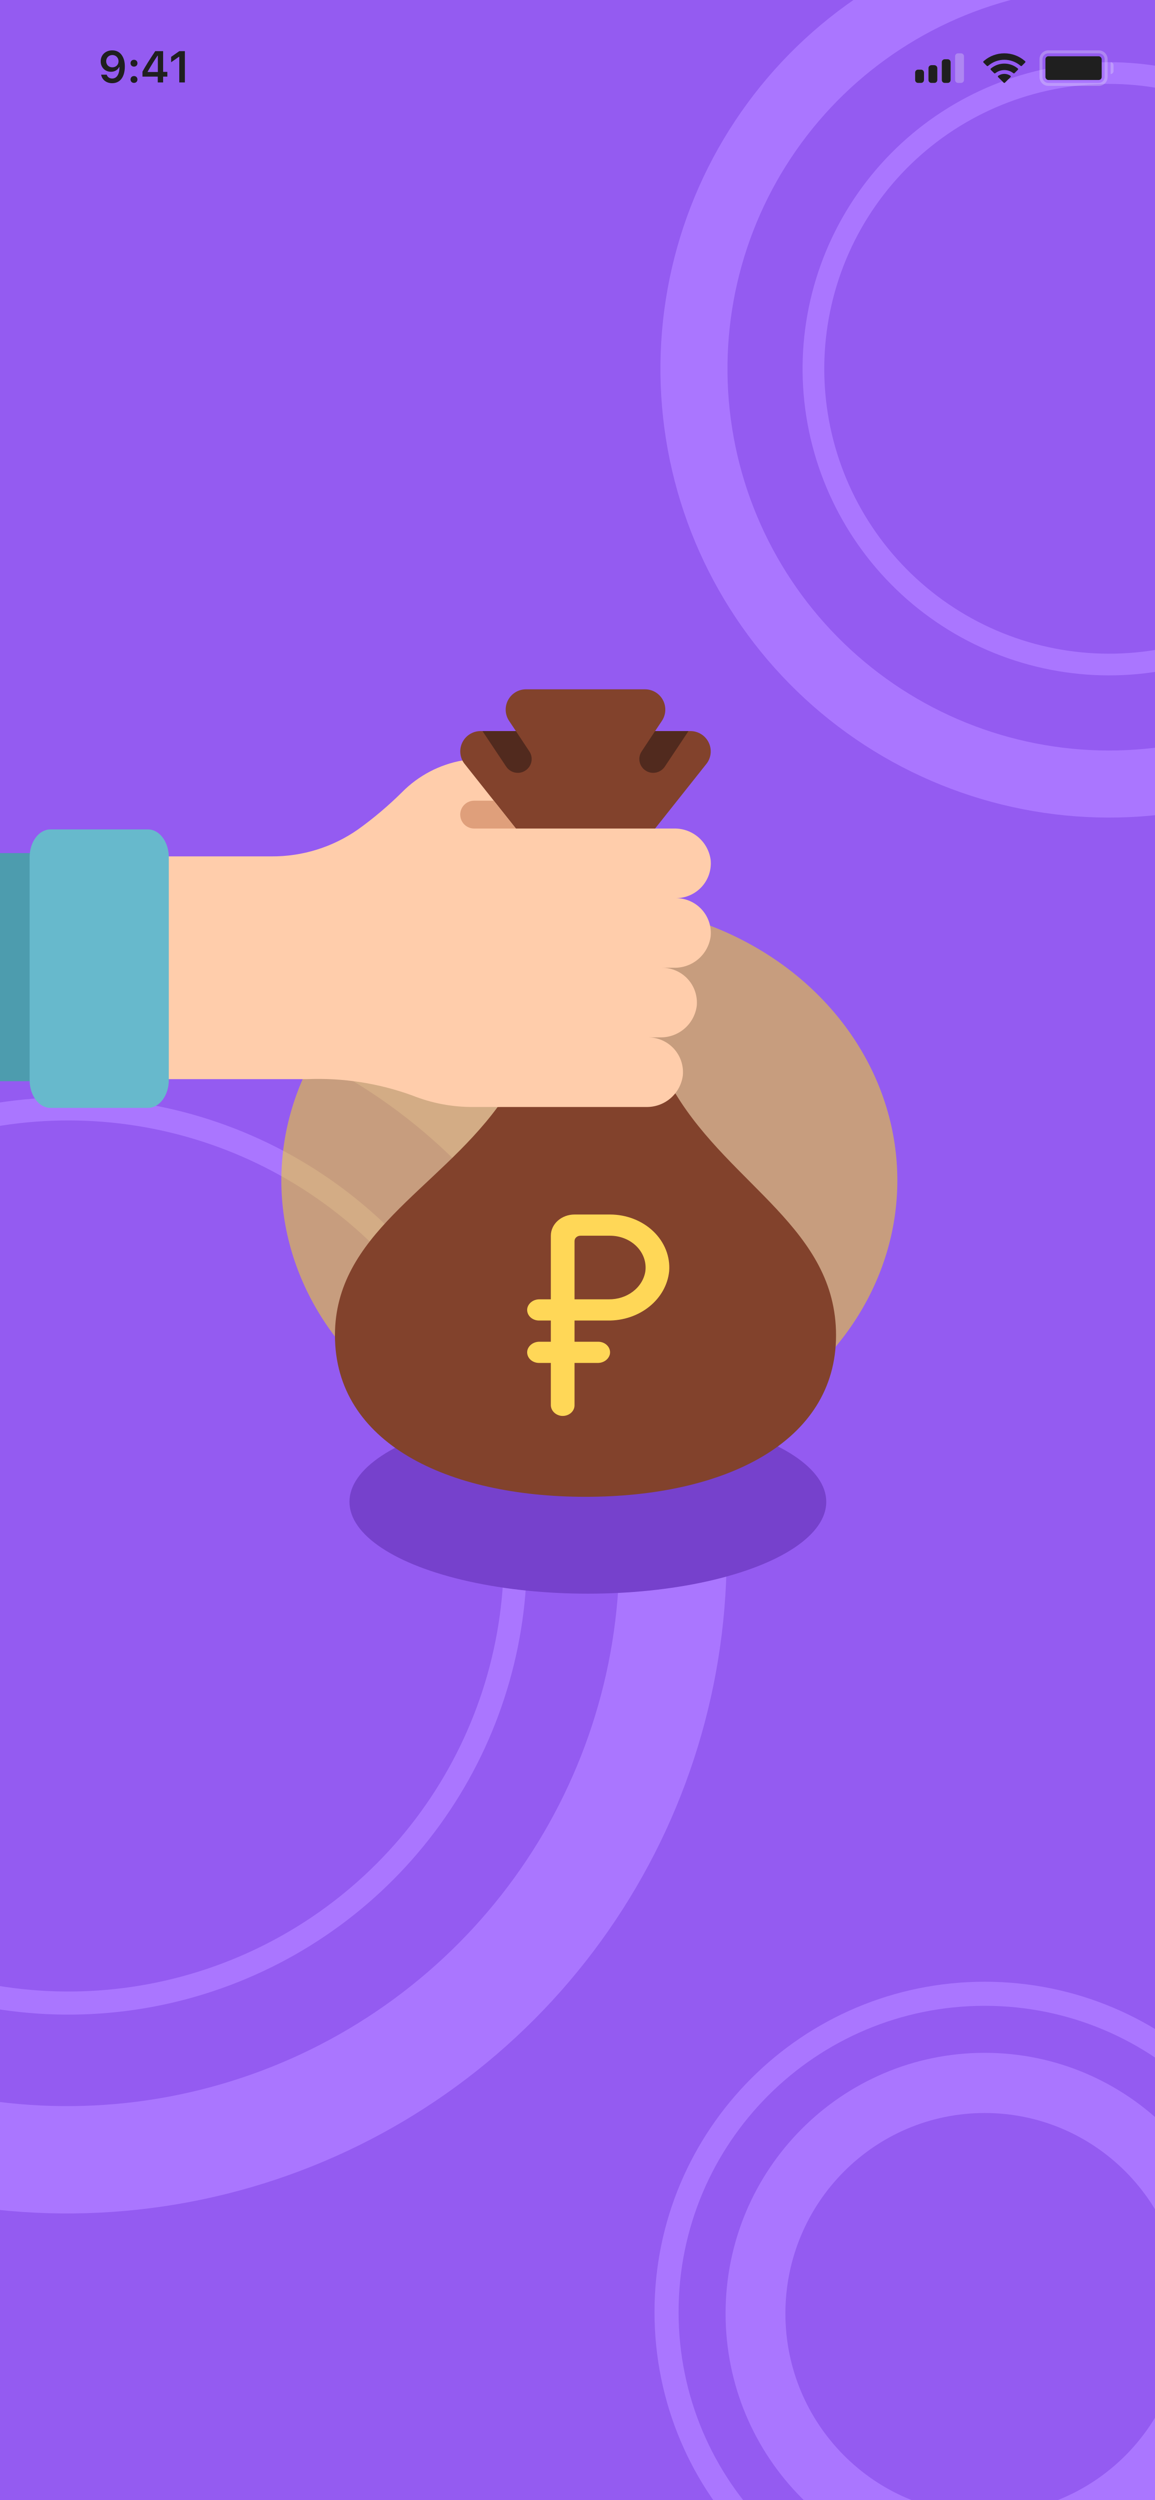 <?xml version="1.0" encoding="UTF-8" standalone="no"?>
<svg
   width="390"
   height="844"
   viewBox="0 0 390 844"
   fill="none"
   version="1.1"
   id="svg7042"
   sodipodi:docname="OnBoard5.svg"
   inkscape:version="1.1.2 (0a00cf5339, 2022-02-04)"
   xmlns:inkscape="http://www.inkscape.org/namespaces/inkscape"
   xmlns:sodipodi="http://sodipodi.sourceforge.net/DTD/sodipodi-0.dtd"
   xmlns="http://www.w3.org/2000/svg"
   xmlns:svg="http://www.w3.org/2000/svg">
  <sodipodi:namedview
     id="namedview7044"
     pagecolor="#ffffff"
     bordercolor="#666666"
     borderopacity="1.0"
     inkscape:pageshadow="2"
     inkscape:pageopacity="0.0"
     inkscape:pagecheckerboard="0"
     showgrid="false"
     inkscape:zoom="0.98341232"
     inkscape:cx="195.23855"
     inkscape:cy="503.3494"
     inkscape:window-width="1920"
     inkscape:window-height="1012"
     inkscape:window-x="0"
     inkscape:window-y="0"
     inkscape:window-maximized="1"
     inkscape:current-layer="g7021" />
  <g
     clip-path="url(#clip0_12050_9841)"
     id="g7021">
    <rect
       width="390"
       height="844"
       fill="#945BF1"
       id="rect6929" />
    <path
       d="M491.661 220.549C466.828 250.842 431.226 270.338 392.327 274.947C353.429 279.557 314.256 268.921 283.031 245.271C251.805 221.621 230.953 186.796 224.85 148.104C218.747 109.411 227.868 69.859 250.299 37.746C272.729 5.633 306.726 -16.544 345.155 -24.131C383.584 -31.718 423.458 -24.126 456.41 -2.948C489.362 18.23 512.831 51.348 521.891 89.457C530.952 127.565 524.9 167.702 505.006 201.445L485.505 189.947C502.426 161.247 507.574 127.107 499.867 94.693C492.161 62.279 472.199 34.11 444.171 16.096C416.142 -1.917 382.226 -8.375 349.54 -1.921C316.853 4.532 287.936 23.395 268.858 50.709C249.779 78.024 242.021 111.666 247.212 144.577C252.403 177.488 270.139 207.109 296.699 227.225C323.258 247.34 356.577 256.387 389.663 252.467C422.75 248.546 453.031 231.963 474.154 206.197L491.661 220.549Z"
       fill="#AA76FF"
       id="path6931" />
    <path
       d="M454.541 190.118C437.575 210.813 413.253 224.132 386.679 227.281C360.105 230.43 333.344 223.164 312.011 207.007C290.679 190.85 276.433 167.059 272.264 140.625C268.095 114.192 274.326 87.171 289.649 65.233C304.973 43.294 328.199 28.144 354.452 22.96C380.706 17.777 407.947 22.963 430.458 37.432C452.97 51.9 469.003 74.525 475.193 100.56C481.383 126.594 477.249 154.014 463.657 177.066L457.349 173.347C469.979 151.926 473.821 126.446 468.069 102.253C462.317 78.061 447.418 57.036 426.499 43.592C405.58 30.147 380.267 25.328 355.871 30.144C331.475 34.961 309.892 49.039 295.653 69.426C281.413 89.812 275.623 114.921 279.497 139.484C283.371 164.048 296.609 186.156 316.432 201.169C336.255 216.183 361.123 222.935 385.817 220.009C410.512 217.083 433.113 204.706 448.878 185.475L454.541 190.118Z"
       fill="#AA76FF"
       id="path6933" />
    <path
       d="M-169.335 637.425C-145.734 677.549 -110.154 709.27 -67.594 728.13C-25.035 746.99 22.363 752.041 67.941 742.574C113.519 733.107 154.985 709.597 186.513 675.348C218.041 641.099 238.045 597.833 243.715 551.629C249.385 505.425 240.436 458.605 218.124 417.749C195.813 376.894 161.262 344.055 119.325 323.849C77.389 303.642 30.175 297.083 -15.681 305.093C-61.538 313.103 -103.732 335.28 -136.335 368.507L-110.471 393.885C-83.172 366.063 -47.842 347.495 -9.446 340.788C28.95 334.081 68.483 339.573 103.597 356.492C138.711 373.411 167.641 400.907 186.322 435.116C205.004 469.325 212.497 508.528 207.75 547.215C203.002 585.903 186.252 622.13 159.854 650.807C133.455 679.484 98.735 699.17 60.572 707.097C22.409 715.024 -17.279 710.794 -52.914 695.002C-88.549 679.21 -118.341 652.65 -138.103 619.054L-169.335 637.425Z"
       fill="#AA76FF"
       id="path6935" />
    <path
       d="M-110.357 603.774C-93.95 631.667 -69.216 653.718 -39.631 666.828C-10.046 679.939 22.904 683.45 54.587 676.869C86.271 670.288 115.097 653.945 137.013 630.137C158.93 606.328 172.836 576.251 176.778 544.132C180.719 512.013 174.498 479.466 158.988 451.065C143.479 422.664 119.46 399.836 90.307 385.789C61.155 371.743 28.334 367.183 -3.543 372.751C-35.421 378.32 -64.752 393.736 -87.416 416.834L-81.848 422.297C-60.326 400.363 -32.472 385.724 -2.201 380.436C28.07 375.148 59.237 379.478 86.921 392.817C114.605 406.156 137.413 427.834 152.141 454.804C166.87 481.774 172.777 512.681 169.035 543.182C165.292 573.683 152.086 602.244 131.274 624.853C110.461 647.462 83.088 662.982 53.001 669.231C22.913 675.481 -8.376 672.146 -36.471 659.696C-64.565 647.246 -88.053 626.306 -103.633 599.819L-110.357 603.774Z"
       fill="#AA76FF"
       id="path6937" />
    <path
       d="M444 780.5C444 842.08 394.08 892 332.5 892C270.92 892 221 842.08 221 780.5C221 718.92 270.92 669 332.5 669C394.08 669 444 718.92 444 780.5ZM229.129 780.5C229.129 837.59 275.41 883.871 332.5 883.871C389.59 883.871 435.871 837.59 435.871 780.5C435.871 723.41 389.59 677.129 332.5 677.129C275.41 677.129 229.129 723.41 229.129 780.5Z"
       fill="#AA76FF"
       id="path6939" />
    <path
       d="M420 781C420 829.601 380.825 869 332.5 869C284.175 869 245 829.601 245 781C245 732.399 284.175 693 332.5 693C380.825 693 420 732.399 420 781ZM265.202 781C265.202 818.38 295.332 848.683 332.5 848.683C369.668 848.683 399.798 818.38 399.798 781C399.798 743.62 369.668 713.317 332.5 713.317C295.332 713.317 265.202 743.62 265.202 781Z"
       fill="#AA76FF"
       id="path6941" />
    <g
       filter="url(#filter0_f_12050_9841)"
       id="g6945">
      <ellipse
         cx="199"
         cy="398.5"
         rx="104"
         ry="93.5"
         fill="#FFE600"
         fill-opacity="0.48"
         id="ellipse6943" />
    </g>
    <g
       filter="url(#filter1_f_12050_9841)"
       id="g6949">
      <ellipse
         cx="198.5"
         cy="507"
         rx="80.5"
         ry="31"
         fill="#7641CC"
         id="ellipse6947" />
    </g>
    <path
       fill-rule="evenodd"
       clip-rule="evenodd"
       d="M319 20H320C320.552 20 321 20.448 321 21V27C321 27.552 320.552 28 320 28H319C318.448 28 318 27.552 318 27V21C318 20.448 318.448 20 319 20Z"
       fill="#B8B8B8"
       id="path6951" />
    <path
       fill-rule="evenodd"
       clip-rule="evenodd"
       d="M314.5 22H315.5C316.052 22 316.5 22.448 316.5 23V27C316.5 27.552 316.052 28 315.5 28H314.5C313.948 28 313.5 27.552 313.5 27V23C313.5 22.448 313.948 22 314.5 22Z"
       fill="#B8B8B8"
       id="path6953" />
    <path
       fill-rule="evenodd"
       clip-rule="evenodd"
       d="M310 23.5H311C311.552 23.5 312 23.948 312 24.5V27C312 27.552 311.552 28 311 28H310C309.448 28 309 27.552 309 27V24.5C309 23.948 309.448 23.5 310 23.5Z"
       fill="#B8B8B8"
       id="path6955" />
    <path
       fill-rule="evenodd"
       clip-rule="evenodd"
       d="M323.5 18H324.5C325.052 18 325.5 18.448 325.5 19V27C325.5 27.552 325.052 28 324.5 28H323.5C322.948 28 322.5 27.552 322.5 27V19C322.5 18.448 322.948 18 323.5 18Z"
       fill="#EBEBF5"
       fill-opacity="0.3"
       id="path6957" />
    <path
       fill-rule="evenodd"
       clip-rule="evenodd"
       d="M319 20H320C320.552 20 321 20.448 321 21V27C321 27.552 320.552 28 320 28H319C318.448 28 318 27.552 318 27V21C318 20.448 318.448 20 319 20Z"
       fill="#1F1F1F"
       id="path6959" />
    <path
       fill-rule="evenodd"
       clip-rule="evenodd"
       d="M314.5 22H315.5C316.052 22 316.5 22.448 316.5 23V27C316.5 27.552 316.052 28 315.5 28H314.5C313.948 28 313.5 27.552 313.5 27V23C313.5 22.448 313.948 22 314.5 22Z"
       fill="#1F1F1F"
       id="path6961" />
    <path
       fill-rule="evenodd"
       clip-rule="evenodd"
       d="M310 23.5H311C311.552 23.5 312 23.948 312 24.5V27C312 27.552 311.552 28 311 28H310C309.448 28 309 27.552 309 27V24.5C309 23.948 309.448 23.5 310 23.5Z"
       fill="#1F1F1F"
       id="path6963" />
    <path
       d="M339.133 24.94C339.772 24.94 340.394 25.108 340.941 25.428L341.163 25.558C341.331 25.656 341.361 25.887 341.223 26.024L339.329 27.913C339.213 28.029 339.024 28.029 338.908 27.913L337.026 26.036C336.888 25.899 336.917 25.67 337.084 25.571L337.303 25.441C337.856 25.112 338.485 24.94 339.133 24.94Z"
       fill="#1F1F1F"
       id="path6965" />
    <path
       d="M339.133 21.47C340.724 21.47 342.251 21.998 343.495 22.975L343.671 23.113C343.811 23.223 343.824 23.431 343.697 23.556L342.567 24.684C342.462 24.788 342.297 24.8 342.178 24.712L342.04 24.61C341.2 23.985 340.186 23.65 339.133 23.65C338.073 23.65 337.053 23.989 336.21 24.621L336.072 24.724C335.953 24.813 335.787 24.802 335.682 24.697L334.552 23.57C334.426 23.444 334.438 23.237 334.578 23.127L334.753 22.989C336 22.003 337.534 21.47 339.133 21.47Z"
       fill="#1F1F1F"
       id="path6967" />
    <path
       d="M339.133 18C341.657 18 344.072 18.891 345.983 20.523L346.146 20.662C346.278 20.775 346.285 20.976 346.163 21.098L345.036 22.222C344.926 22.331 344.752 22.338 344.634 22.239L344.494 22.123C342.989 20.865 341.104 20.18 339.133 20.18C337.155 20.18 335.263 20.869 333.756 22.135L333.617 22.253C333.498 22.352 333.324 22.345 333.214 22.236L332.087 21.112C331.965 20.989 331.972 20.789 332.104 20.677L332.266 20.537C334.18 18.896 336.601 18 339.133 18Z"
       fill="#1F1F1F"
       id="path6969" />
    <path
       d="M375 21C375.552 21 376 21.448 376 22V24C376 24.552 375.552 25 375 25V21Z"
       fill="#EBEBF5"
       fill-opacity="0.3"
       id="path6971" />
    <path
       fill-rule="evenodd"
       clip-rule="evenodd"
       d="M354 17H371C372.657 17 374 18.343 374 20V26C374 27.657 372.657 29 371 29H354C352.343 29 351 27.657 351 26V20C351 18.343 352.343 17 354 17ZM354 18C352.895 18 352 18.895 352 20V26C352 27.105 352.895 28 354 28H371C372.105 28 373 27.105 373 26V20C373 18.895 372.105 18 371 18H354Z"
       fill="#EBEBF5"
       fill-opacity="0.3"
       id="path6973" />
    <rect
       x="353"
       y="19"
       width="19"
       height="8"
       rx="1"
       fill="#1F1F1F"
       id="rect6975" />
    <path
       d="M37.867 28.089C40.555 28.089 42.152 25.987 42.152 22.427C42.152 21.087 41.895 19.959 41.405 19.087C40.694 17.732 39.471 17 37.926 17C35.626 17 34 18.545 34 20.713C34 22.75 35.465 24.229 37.479 24.229C38.717 24.229 39.72 23.65 40.218 22.647H40.24C40.24 22.647 40.27 22.647 40.277 22.647C40.291 22.647 40.343 22.647 40.343 22.647C40.343 25.064 39.427 26.507 37.882 26.507C36.974 26.507 36.27 26.009 36.029 25.21H34.147C34.461 26.946 35.934 28.089 37.867 28.089ZM37.933 22.727C36.717 22.727 35.853 21.863 35.853 20.655C35.853 19.476 36.761 18.575 37.94 18.575C39.12 18.575 40.028 19.49 40.028 20.684C40.028 21.863 39.142 22.727 37.933 22.727Z"
       fill="#1F1F1F"
       id="path6977" />
    <path
       d="M45.243 27.986C45.939 27.986 46.415 27.488 46.415 26.829C46.415 26.163 45.939 25.672 45.243 25.672C44.554 25.672 44.071 26.163 44.071 26.829C44.071 27.488 44.554 27.986 45.243 27.986ZM45.243 22.493C45.939 22.493 46.415 22.002 46.415 21.343C46.415 20.677 45.939 20.186 45.243 20.186C44.554 20.186 44.071 20.677 44.071 21.343C44.071 22.002 44.554 22.493 45.243 22.493Z"
       fill="#1F1F1F"
       id="path6979" />
    <path
       d="M53.271 27.832H55.08V25.862H56.508V24.266H55.08V17.264H52.414C50.546 20.076 49.059 22.427 48.107 24.178V25.862H53.271V27.832ZM49.858 24.2C51.088 22.032 52.187 20.296 53.197 18.802H53.3V24.31H49.858V24.2Z"
       fill="#1F1F1F"
       id="path6981" />
    <path
       d="M60.536 27.832H62.426V17.264H60.544L57.783 19.197V21.014L60.412 19.168H60.536V27.832Z"
       fill="#1F1F1F"
       id="path6983" />
    <path
       d="M228.062 369.141C246.909 400.302 282.3 414.919 282.3 450.78C282.3 487.111 244.418 505.3 197.7 505.3C150.982 505.3 113.1 487.111 113.1 450.78C113.1 416.752 147.316 401.853 168.043 373.7L228.062 369.141Z"
       fill="#82422C"
       id="path7005" />
    <path
       d="M156.152 256.717C148.429 258.085 141.32 261.812 135.801 267.386C131.162 271.99 126.165 276.218 120.855 280.029C112.287 286.011 102.071 289.181 91.621 289.1H19.1C16.609 289.107 14.223 290.1 12.462 291.861C10.7 293.623 9.708 296.009 9.7 298.5V354.9C9.708 357.391 10.7 359.777 12.462 361.539C14.223 363.3 16.609 364.293 19.1 364.3H103.7C115.774 363.806 127.827 365.674 139.185 369.799C145.818 372.454 152.909 373.78 160.053 373.7H218.192C221.184 373.763 224.096 372.726 226.374 370.786C228.652 368.845 230.139 366.136 230.553 363.172C230.725 361.533 230.549 359.877 230.039 358.311C229.529 356.744 228.695 355.302 227.591 354.079C226.488 352.856 225.139 351.878 223.633 351.21C222.127 350.542 220.498 350.198 218.85 350.2H222.892C225.884 350.263 228.796 349.226 231.074 347.286C233.352 345.345 234.839 342.636 235.253 339.672C235.425 338.033 235.249 336.377 234.739 334.811C234.229 333.244 233.395 331.802 232.291 330.579C231.188 329.356 229.839 328.378 228.333 327.71C226.827 327.042 225.198 326.698 223.55 326.7H227.592C230.584 326.763 233.496 325.726 235.774 323.786C238.052 321.845 239.539 319.136 239.953 316.172C240.125 314.533 239.949 312.877 239.439 311.311C238.929 309.744 238.095 308.302 236.991 307.079C235.888 305.856 234.539 304.878 233.033 304.21C231.527 303.542 229.898 303.198 228.25 303.2C229.898 303.202 231.527 302.858 233.033 302.19C234.539 301.522 235.888 300.544 236.991 299.321C238.095 298.098 238.929 296.656 239.439 295.089C239.949 293.523 240.125 291.867 239.953 290.228C239.539 287.264 238.052 284.555 235.774 282.614C233.496 280.674 230.584 279.637 227.592 279.7H221.2L156.152 256.717Z"
       fill="#FFCDAB"
       id="path7007" />
    <path
       d="M221.2 279.7L238.712 257.638C239.443 256.613 239.878 255.406 239.968 254.151C240.059 252.895 239.802 251.638 239.226 250.519C238.65 249.399 237.776 248.46 236.702 247.804C235.627 247.148 234.392 246.801 233.133 246.8H221.2L223.498 243.355C224.187 242.323 224.582 241.123 224.642 239.883C224.702 238.644 224.424 237.411 223.838 236.318C223.253 235.224 222.381 234.309 221.316 233.672C220.251 233.035 219.033 232.699 217.793 232.7H177.608C176.367 232.699 175.149 233.035 174.084 233.672C173.019 234.309 172.148 235.224 171.562 236.318C170.976 237.411 170.698 238.644 170.758 239.883C170.818 241.123 171.213 242.323 171.902 243.355L174.2 246.8H162.267C161.008 246.801 159.773 247.148 158.699 247.804C157.624 248.46 156.751 249.399 156.174 250.519C155.598 251.638 155.341 252.895 155.432 254.151C155.522 255.406 155.957 256.613 156.688 257.638L174.2 279.7H221.2Z"
       fill="#82422C"
       id="path7009" />
    <path
       d="M177.443 260.101C176.669 260.632 175.75 260.911 174.811 260.9C174.037 260.896 173.276 260.701 172.596 260.332C171.915 259.963 171.336 259.432 170.91 258.785L162.92 246.8H174.2L178.712 253.615C179.06 254.123 179.303 254.694 179.428 255.297C179.552 255.899 179.555 256.52 179.437 257.124C179.319 257.728 179.082 258.302 178.74 258.813C178.397 259.324 177.957 259.762 177.443 260.101ZM232.48 246.8L224.49 258.785C224.065 259.432 223.486 259.963 222.805 260.332C222.125 260.701 221.364 260.896 220.589 260.9C219.651 260.911 218.731 260.632 217.957 260.101C217.444 259.762 217.003 259.324 216.661 258.813C216.319 258.302 216.082 257.728 215.964 257.124C215.845 256.52 215.849 255.899 215.973 255.297C216.098 254.694 216.341 254.123 216.688 253.615L221.2 246.8H232.48Z"
       fill="#512A1E"
       id="path7011" />
    <path
       d="M174.2 279.7H160.1C158.854 279.7 157.658 279.205 156.777 278.323C155.896 277.442 155.4 276.247 155.4 275C155.4 273.753 155.896 272.558 156.777 271.677C157.658 270.795 158.854 270.3 160.1 270.3H166.727L174.2 279.7Z"
       fill="#DF9F7B"
       id="path7013" />
    <path
       d="M17.178 288H-10.178C-13.394 288 -16 291.447 -16 295.7V357.3C-16 361.553 -13.394 365 -10.178 365H17.178C20.394 365 23 361.553 23 357.3V295.7C23 291.447 20.394 288 17.178 288Z"
       fill="#4D9CAE"
       id="path7015" />
    <path
       d="M49.984 280H17.016C13.141 280 10 284.209 10 289.4V364.6C10 369.791 13.141 374 17.016 374H49.984C53.859 374 57 369.791 57 364.6V289.4C57 284.209 53.859 280 49.984 280Z"
       fill="#67B9CC"
       id="path7017" />
    <path
       d="M205.996 410H193.997C191.875 410 189.841 410.754 188.341 412.097C186.84 413.439 185.998 415.26 185.998 417.158V438.632H182.218C181.245 438.612 180.295 438.898 179.535 439.441C178.774 439.984 178.251 440.749 178.058 441.603C177.959 442.117 177.987 442.644 178.139 443.147C178.291 443.65 178.565 444.117 178.94 444.516C179.315 444.915 179.783 445.236 180.311 445.456C180.84 445.676 181.415 445.79 181.998 445.79H185.998V452.948H182.218C181.245 452.928 180.295 453.214 179.535 453.757C178.774 454.3 178.251 455.066 178.058 455.919C177.959 456.433 177.987 456.96 178.139 457.463C178.291 457.966 178.565 458.434 178.94 458.832C179.315 459.231 179.783 459.552 180.311 459.772C180.84 459.992 181.415 460.106 181.998 460.106H185.998V474.226C185.974 475.096 186.294 475.946 186.901 476.627C187.508 477.307 188.364 477.775 189.317 477.948C189.891 478.037 190.48 478.012 191.043 477.876C191.605 477.739 192.127 477.495 192.573 477.159C193.019 476.823 193.377 476.404 193.623 475.932C193.869 475.459 193.997 474.944 193.997 474.423V460.106H201.776C202.749 460.127 203.699 459.841 204.46 459.298C205.22 458.755 205.743 457.989 205.936 457.136C206.035 456.622 206.007 456.095 205.855 455.592C205.703 455.089 205.429 454.621 205.054 454.222C204.679 453.824 204.211 453.503 203.683 453.283C203.154 453.063 202.579 452.949 201.996 452.948H193.997V445.79H205.296C210.45 445.849 215.44 444.166 219.269 441.078C223.099 437.99 225.486 433.724 225.954 429.13C226.139 426.682 225.761 424.226 224.842 421.914C223.923 419.603 222.483 417.485 220.612 415.691C218.741 413.898 216.478 412.467 213.964 411.488C211.45 410.509 208.738 410.003 205.996 410ZM217.895 429.309C217.443 431.931 215.948 434.319 213.684 436.032C211.42 437.745 208.541 438.669 205.576 438.632H193.997V418.948C193.997 418.473 194.208 418.018 194.583 417.682C194.958 417.347 195.466 417.158 195.997 417.158H205.996C207.705 417.159 209.394 417.487 210.95 418.119C212.506 418.751 213.894 419.672 215.02 420.822C216.146 421.973 216.985 423.325 217.481 424.788C217.977 426.251 218.118 427.793 217.895 429.309Z"
       fill="#FFD757"
       id="path7019" />
  </g>
  <defs
     id="defs7040">
    <filter
       id="filter0_f_12050_9841"
       x="36.3"
       y="246.3"
       width="325.4"
       height="304.4"
       filterUnits="userSpaceOnUse"
       color-interpolation-filters="sRGB">
      <feFlood
         flood-opacity="0"
         result="BackgroundImageFix"
         id="feFlood7023" />
      <feBlend
         mode="normal"
         in="SourceGraphic"
         in2="BackgroundImageFix"
         result="shape"
         id="feBlend7025" />
      <feGaussianBlur
         stdDeviation="29.35"
         result="effect1_foregroundBlur_12050_9841"
         id="feGaussianBlur7027" />
    </filter>
    <filter
       id="filter1_f_12050_9841"
       x="97.3"
       y="455.3"
       width="202.4"
       height="103.4"
       filterUnits="userSpaceOnUse"
       color-interpolation-filters="sRGB">
      <feFlood
         flood-opacity="0"
         result="BackgroundImageFix"
         id="feFlood7030" />
      <feBlend
         mode="normal"
         in="SourceGraphic"
         in2="BackgroundImageFix"
         result="shape"
         id="feBlend7032" />
      <feGaussianBlur
         stdDeviation="10.35"
         result="effect1_foregroundBlur_12050_9841"
         id="feGaussianBlur7034" />
    </filter>
    <clipPath
       id="clip0_12050_9841">
      <rect
         width="390"
         height="844"
         fill="white"
         id="rect7037" />
    </clipPath>
  </defs>
</svg>
